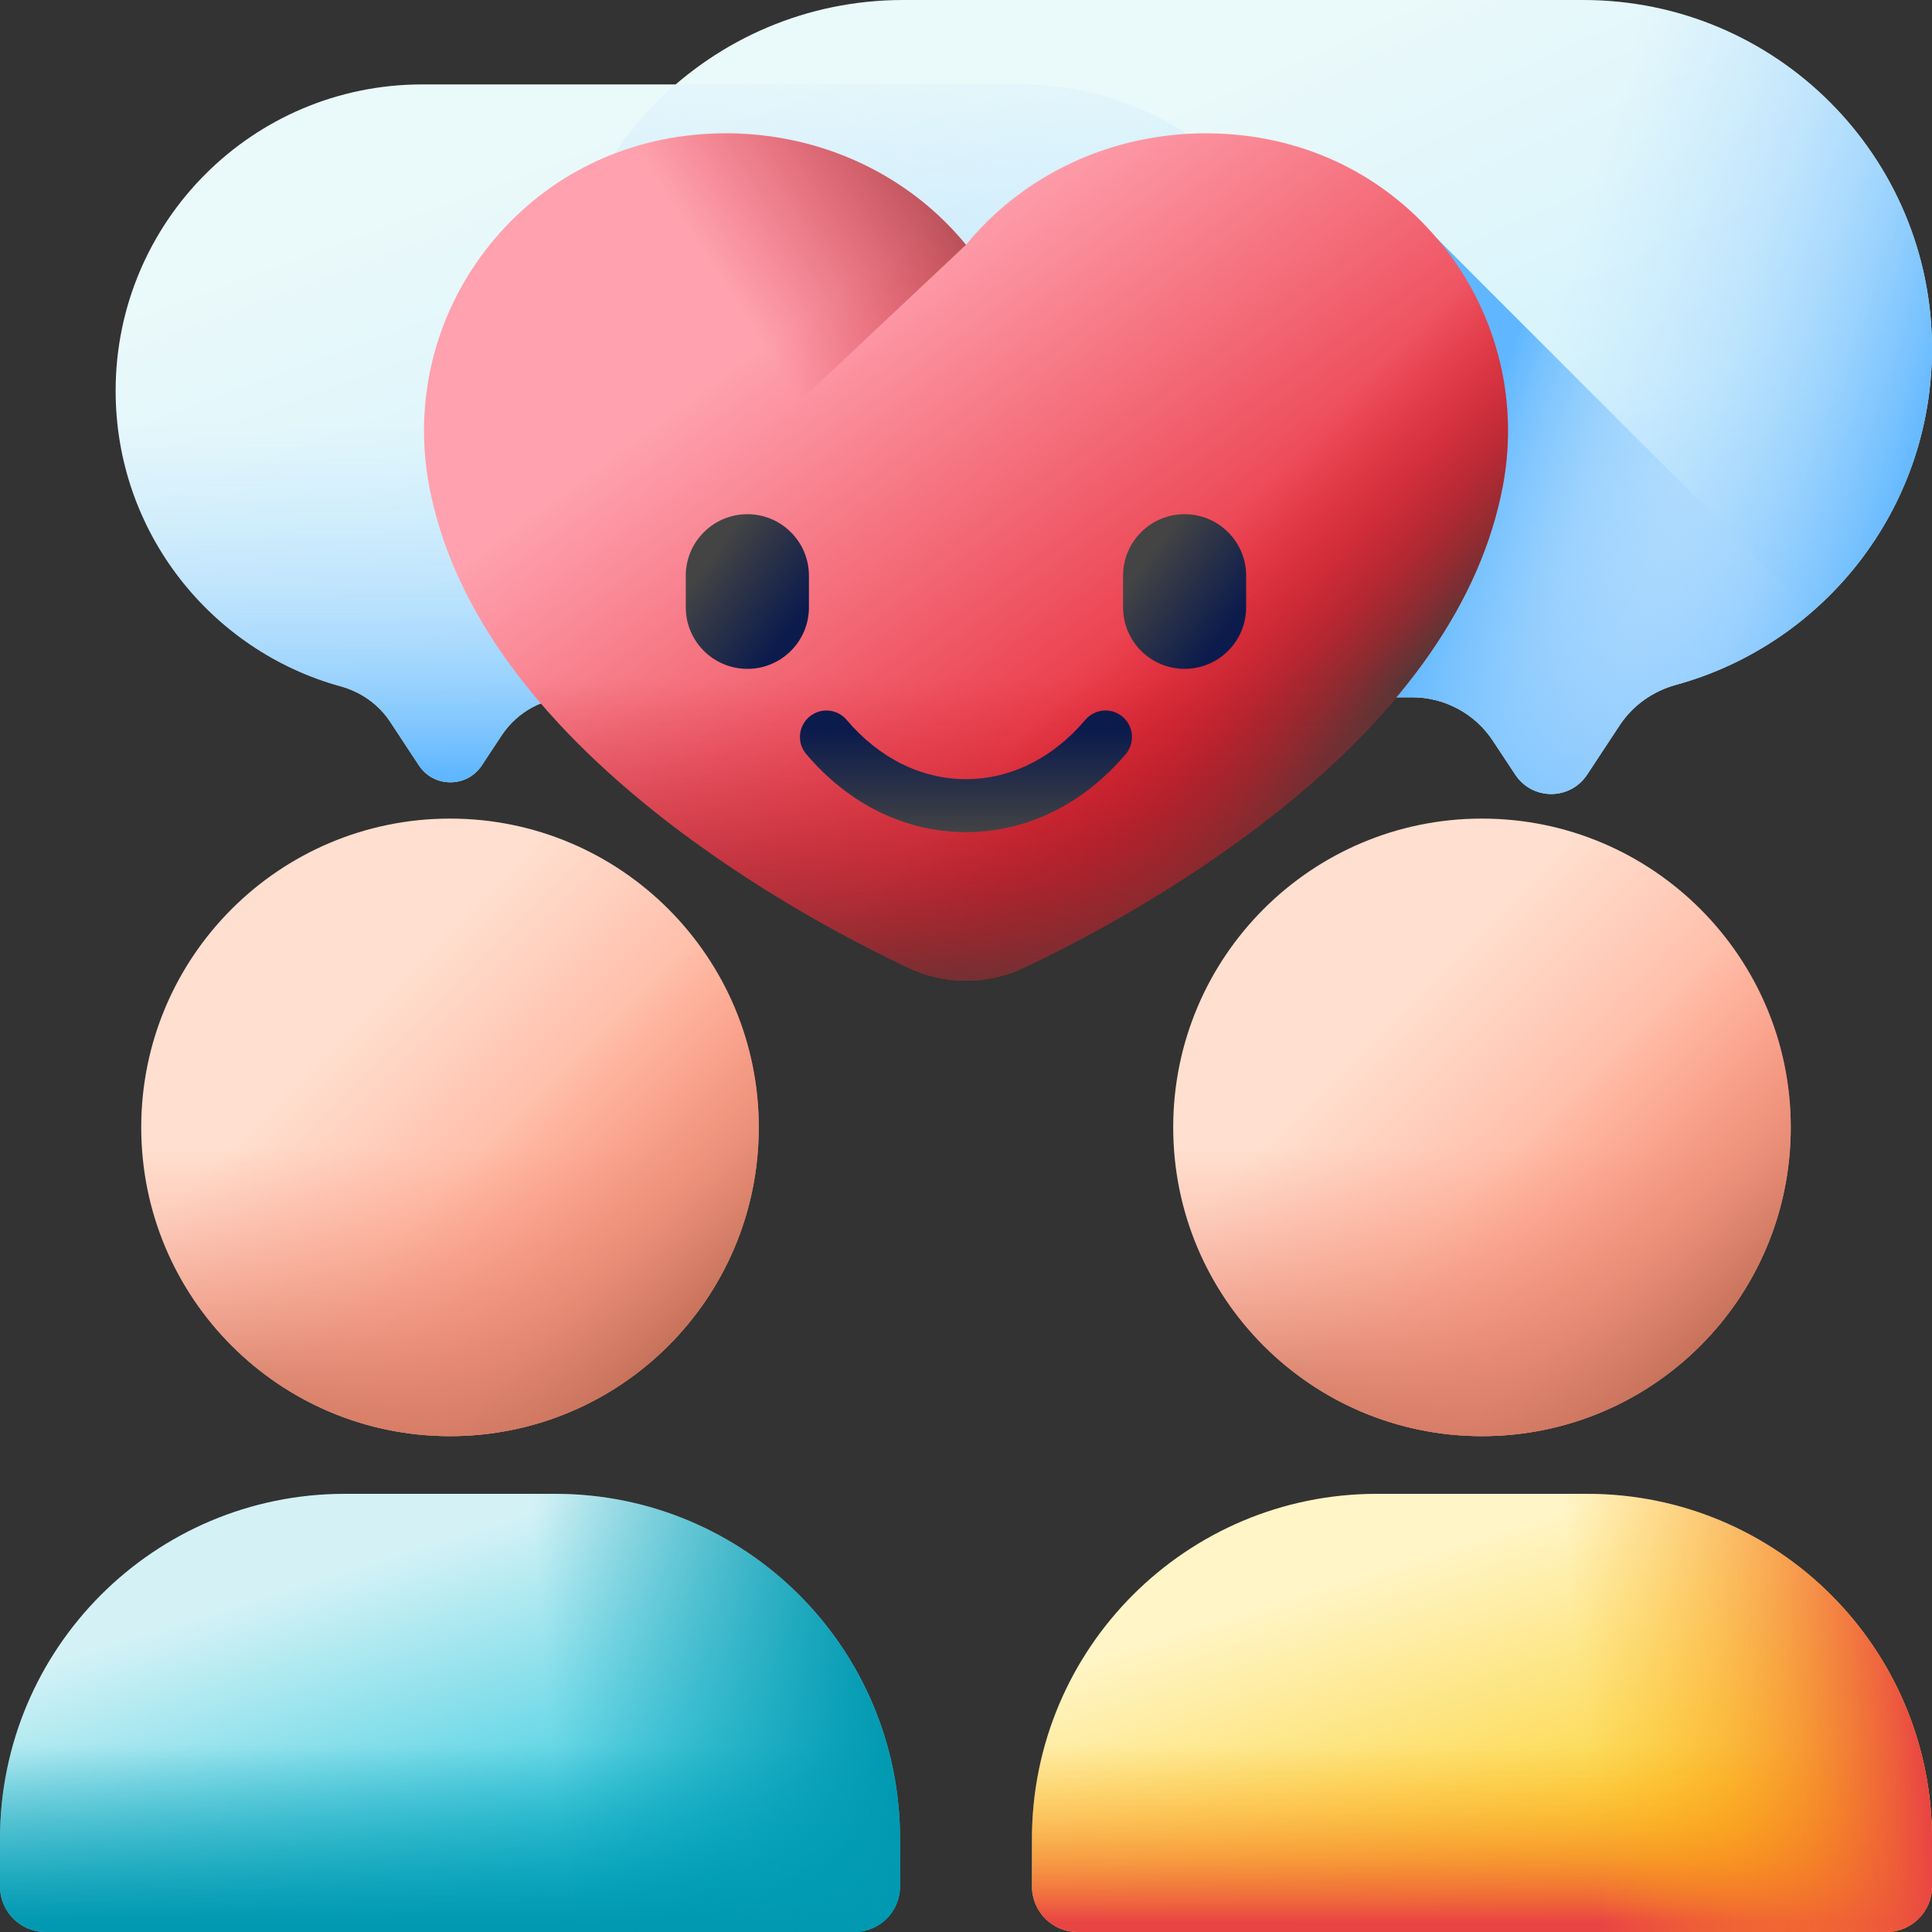 <svg width="20" height="20" viewBox="0 0 20 20" fill="none" xmlns="http://www.w3.org/2000/svg">
<rect x="0" y="0" width="20" height="20" fill="#333333" stroke="none"/>
<path d="M4.659 14.867C6.424 14.867 7.855 13.436 7.855 11.67C7.855 9.905 6.424 8.474 4.659 8.474C2.893 8.474 1.462 9.905 1.462 11.67C1.462 13.436 2.893 14.867 4.659 14.867Z" fill="url(#paint0_linear_473_1854)"/>
<path d="M1.462 11.67C1.462 13.436 2.893 14.867 4.659 14.867C6.424 14.867 7.855 13.436 7.855 11.67C7.856 11.299 7.791 10.931 7.665 10.582H1.652C1.526 10.931 1.462 11.299 1.462 11.67Z" fill="url(#paint1_linear_473_1854)"/>
<path d="M2.398 13.931C3.646 15.179 5.67 15.179 6.919 13.931C8.167 12.682 8.167 10.658 6.919 9.41C6.657 9.147 6.35 8.932 6.014 8.775L1.763 13.026C1.92 13.362 2.135 13.668 2.398 13.931Z" fill="url(#paint2_linear_473_1854)"/>
<path d="M8.845 20H0.472C0.211 20 0 19.789 0 19.529V19.034C0 17.062 1.599 15.464 3.57 15.464H5.747C7.718 15.464 9.317 17.062 9.317 19.034V19.529C9.317 19.789 9.106 20 8.845 20Z" fill="url(#paint3_linear_473_1854)"/>
<path d="M0 19.034V19.529C0 19.789 0.211 20 0.472 20H8.845C9.106 20 9.317 19.789 9.317 19.529V19.034C9.317 18.092 8.952 17.235 8.355 16.596H0.962C0.365 17.235 0 18.092 0 19.034Z" fill="url(#paint4_linear_473_1854)"/>
<path d="M5.746 15.464H4.278V20H8.845C9.106 20 9.317 19.789 9.317 19.529V19.034C9.317 17.062 7.718 15.464 5.746 15.464Z" fill="url(#paint5_linear_473_1854)"/>
<path d="M15.341 14.867C17.107 14.867 18.538 13.436 18.538 11.67C18.538 9.905 17.107 8.474 15.341 8.474C13.576 8.474 12.145 9.905 12.145 11.67C12.145 13.436 13.576 14.867 15.341 14.867Z" fill="url(#paint6_linear_473_1854)"/>
<path d="M12.145 11.67C12.145 13.436 13.576 14.867 15.341 14.867C17.107 14.867 18.538 13.436 18.538 11.67C18.538 11.299 18.474 10.931 18.348 10.582H12.335C12.209 10.931 12.144 11.299 12.145 11.67Z" fill="url(#paint7_linear_473_1854)"/>
<path d="M13.081 13.931C14.329 15.179 16.354 15.179 17.602 13.931C18.85 12.682 18.85 10.658 17.602 9.41C17.34 9.147 17.034 8.932 16.697 8.775L12.446 13.026C12.603 13.362 12.818 13.668 13.081 13.931Z" fill="url(#paint8_linear_473_1854)"/>
<path d="M19.529 20H11.155C10.894 20 10.683 19.789 10.683 19.529V19.034C10.683 17.062 12.282 15.464 14.254 15.464H16.43C18.401 15.464 20 17.062 20 19.034V19.529C20 19.789 19.789 20 19.529 20Z" fill="url(#paint9_linear_473_1854)"/>
<path d="M10.683 19.034V19.529C10.683 19.789 10.894 20 11.155 20H19.529C19.789 20 20 19.789 20 19.529V19.034C20 18.092 19.635 17.235 19.038 16.596H11.645C11.049 17.235 10.683 18.092 10.683 19.034Z" fill="url(#paint10_linear_473_1854)"/>
<path d="M16.43 15.464H14.961V20H19.529C19.789 20 20 19.789 20 19.529V19.034C20 17.062 18.401 15.464 16.43 15.464Z" fill="url(#paint11_linear_473_1854)"/>
<path d="M16.391 0H9.349C7.356 0 5.74 1.616 5.74 3.609C5.74 5.602 7.356 7.218 9.349 7.218H14.619C14.784 7.218 14.947 7.259 15.093 7.338C15.239 7.416 15.363 7.529 15.454 7.668L15.687 8.02C15.863 8.286 16.253 8.286 16.429 8.02L16.768 7.506C16.904 7.3 17.113 7.154 17.351 7.089C18.878 6.669 20 5.27 20 3.609C20 1.616 18.384 0 16.391 0Z" fill="url(#paint12_linear_473_1854)"/>
<path d="M5.74 3.609C5.74 5.602 7.356 7.218 9.349 7.218H14.619C14.955 7.218 15.269 7.387 15.454 7.668L15.687 8.02C15.863 8.286 16.253 8.286 16.429 8.02L16.768 7.506C16.904 7.3 17.113 7.154 17.351 7.089C18.878 6.669 20 5.27 20 3.609C20 3.133 19.907 2.678 19.74 2.261H6.001C5.833 2.678 5.74 3.133 5.74 3.609Z" fill="url(#paint13_linear_473_1854)"/>
<path d="M16.391 0H12.754V7.218H14.619C14.955 7.218 15.269 7.387 15.454 7.668L15.687 8.02C15.863 8.286 16.253 8.286 16.429 8.02L16.768 7.506C16.904 7.3 17.113 7.154 17.351 7.089C18.878 6.669 20 5.27 20 3.609C20 1.616 18.384 0 16.391 0Z" fill="url(#paint14_linear_473_1854)"/>
<path d="M4.369 0.874H10.559C12.311 0.874 13.731 2.294 13.731 4.046C13.731 5.798 12.311 7.218 10.559 7.218H5.927C5.782 7.218 5.638 7.254 5.51 7.323C5.382 7.392 5.273 7.492 5.193 7.613L4.988 7.923C4.834 8.157 4.49 8.157 4.336 7.923L4.038 7.471C3.918 7.29 3.735 7.162 3.526 7.105C2.183 6.735 1.197 5.506 1.197 4.046C1.197 2.294 2.617 0.874 4.369 0.874Z" fill="url(#paint15_linear_473_1854)"/>
<path d="M13.731 4.046C13.731 5.798 12.311 7.218 10.559 7.218H5.927C5.782 7.218 5.638 7.254 5.51 7.323C5.382 7.392 5.273 7.492 5.193 7.613L4.988 7.923C4.834 8.157 4.491 8.157 4.336 7.923L4.038 7.471C3.918 7.29 3.735 7.162 3.526 7.104C2.184 6.735 1.197 5.506 1.197 4.046C1.197 3.627 1.279 3.227 1.426 2.861H13.502C13.654 3.238 13.732 3.64 13.731 4.046Z" fill="url(#paint16_linear_473_1854)"/>
<path d="M10.559 0.874H6.995C6.227 1.536 5.74 2.516 5.74 3.609C5.74 5.602 7.356 7.218 9.349 7.218H10.559C12.311 7.218 13.731 5.798 13.731 4.046C13.731 2.294 12.311 0.874 10.559 0.874Z" fill="url(#paint17_linear_473_1854)"/>
<path d="M14.878 2.471L12.754 4.595V7.218H14.619C14.955 7.218 15.269 7.387 15.454 7.668L15.687 8.02C15.863 8.286 16.253 8.286 16.429 8.02L16.768 7.506C16.904 7.3 17.113 7.154 17.351 7.089C17.874 6.945 18.349 6.686 18.748 6.342L14.878 2.471Z" fill="url(#paint18_linear_473_1854)"/>
<path d="M10 10.152C9.796 10.152 9.592 10.107 9.41 10.021C8.859 9.762 7.783 9.206 6.769 8.396C5.449 7.342 4.666 6.21 4.443 5.033C4.27 4.118 4.517 3.184 5.122 2.471C5.682 1.81 6.475 1.424 7.356 1.384C7.408 1.382 7.46 1.38 7.512 1.38C8.337 1.38 9.116 1.679 9.706 2.222C9.811 2.319 9.909 2.423 10 2.534C10.09 2.423 10.189 2.319 10.294 2.222C10.883 1.679 11.662 1.38 12.487 1.38C12.539 1.38 12.592 1.382 12.643 1.384C13.524 1.424 14.318 1.81 14.878 2.471C15.482 3.184 15.73 4.118 15.556 5.033C15.333 6.21 14.551 7.342 13.231 8.396C12.216 9.206 11.141 9.762 10.59 10.021C10.408 10.107 10.204 10.152 10 10.152Z" fill="url(#paint19_linear_473_1854)"/>
<path d="M13.428 1.518L6.648 8.298C6.688 8.331 6.728 8.363 6.769 8.396C7.784 9.206 8.859 9.762 9.41 10.021C9.592 10.107 9.796 10.152 10 10.152C10.204 10.152 10.408 10.107 10.59 10.021C11.141 9.762 12.217 9.206 13.231 8.396C14.551 7.342 15.334 6.21 15.557 5.033C15.73 4.118 15.483 3.185 14.878 2.471C14.49 2.014 13.991 1.688 13.428 1.518Z" fill="url(#paint20_linear_473_1854)"/>
<path d="M4.762 6.01C5.147 6.838 5.818 7.637 6.769 8.396C7.784 9.206 8.859 9.762 9.41 10.021C9.592 10.107 9.796 10.152 10 10.152C10.204 10.152 10.408 10.107 10.59 10.021C11.141 9.762 12.216 9.206 13.231 8.396C14.182 7.637 14.853 6.838 15.238 6.01H4.762Z" fill="url(#paint21_linear_473_1854)"/>
<path d="M9.706 2.222C9.116 1.679 8.337 1.38 7.512 1.38C7.46 1.38 7.408 1.382 7.356 1.384C6.475 1.424 5.682 1.81 5.122 2.471C4.517 3.184 4.27 4.118 4.443 5.033C4.566 5.682 4.86 6.318 5.32 6.935L10 2.534C9.909 2.423 9.811 2.319 9.706 2.222Z" fill="url(#paint22_linear_473_1854)"/>
<path d="M7.737 6.924C7.385 6.924 7.099 6.639 7.099 6.287V5.96C7.099 5.608 7.385 5.323 7.737 5.323C8.089 5.323 8.374 5.608 8.374 5.96V6.287C8.374 6.639 8.089 6.924 7.737 6.924Z" fill="url(#paint23_linear_473_1854)"/>
<path d="M12.263 6.924C11.911 6.924 11.626 6.639 11.626 6.287V5.96C11.626 5.608 11.911 5.323 12.263 5.323C12.615 5.323 12.9 5.608 12.9 5.96V6.287C12.9 6.639 12.615 6.924 12.263 6.924Z" fill="url(#paint24_linear_473_1854)"/>
<path d="M10 8.614C9.374 8.614 8.787 8.327 8.346 7.806C8.323 7.779 8.305 7.747 8.294 7.713C8.283 7.678 8.279 7.642 8.282 7.606C8.285 7.57 8.295 7.536 8.312 7.504C8.328 7.472 8.351 7.443 8.378 7.42C8.406 7.397 8.438 7.379 8.472 7.368C8.506 7.357 8.542 7.353 8.578 7.356C8.614 7.359 8.649 7.369 8.681 7.386C8.713 7.402 8.741 7.425 8.764 7.452C9.099 7.848 9.538 8.066 10 8.066C10.462 8.066 10.9 7.848 11.235 7.452C11.282 7.397 11.349 7.362 11.421 7.356C11.494 7.35 11.566 7.373 11.621 7.42C11.677 7.467 11.711 7.534 11.717 7.606C11.723 7.679 11.7 7.751 11.654 7.806C11.213 8.327 10.626 8.614 10 8.614Z" fill="url(#paint25_linear_473_1854)"/>
<defs>
<linearGradient id="paint0_linear_473_1854" x1="3.609" y1="10.621" x2="5.987" y2="12.998" gradientUnits="userSpaceOnUse">
<stop stop-color="#FFDFCF"/>
<stop offset="1" stop-color="#FFA78F"/>
</linearGradient>
<linearGradient id="paint1_linear_473_1854" x1="4.659" y1="11.864" x2="4.659" y2="14.857" gradientUnits="userSpaceOnUse">
<stop stop-color="#F89580" stop-opacity="0"/>
<stop offset="0.262" stop-color="#F3917C" stop-opacity="0.263"/>
<stop offset="0.581" stop-color="#E48671" stop-opacity="0.583"/>
<stop offset="0.928" stop-color="#CB755E" stop-opacity="0.931"/>
<stop offset="0.997" stop-color="#C5715A"/>
</linearGradient>
<linearGradient id="paint2_linear_473_1854" x1="4.937" y1="11.949" x2="6.949" y2="13.961" gradientUnits="userSpaceOnUse">
<stop stop-color="#F89580" stop-opacity="0"/>
<stop offset="0.262" stop-color="#F3917C" stop-opacity="0.263"/>
<stop offset="0.581" stop-color="#E48671" stop-opacity="0.583"/>
<stop offset="0.928" stop-color="#CB755E" stop-opacity="0.931"/>
<stop offset="0.997" stop-color="#C5715A"/>
</linearGradient>
<linearGradient id="paint3_linear_473_1854" x1="3.757" y1="16.182" x2="5.159" y2="20.631" gradientUnits="userSpaceOnUse">
<stop stop-color="#D4F2F6"/>
<stop offset="1" stop-color="#03BED7"/>
</linearGradient>
<linearGradient id="paint4_linear_473_1854" x1="4.658" y1="18.063" x2="4.658" y2="19.896" gradientUnits="userSpaceOnUse">
<stop stop-color="#0199B1" stop-opacity="0"/>
<stop offset="0.937" stop-color="#0199B1" stop-opacity="0.937"/>
<stop offset="1" stop-color="#0199B1"/>
</linearGradient>
<linearGradient id="paint5_linear_473_1854" x1="5.69" y1="17.804" x2="9.185" y2="17.519" gradientUnits="userSpaceOnUse">
<stop stop-color="#0199B1" stop-opacity="0"/>
<stop offset="0.937" stop-color="#0199B1" stop-opacity="0.937"/>
<stop offset="1" stop-color="#0199B1"/>
</linearGradient>
<linearGradient id="paint6_linear_473_1854" x1="14.292" y1="10.621" x2="16.669" y2="12.998" gradientUnits="userSpaceOnUse">
<stop stop-color="#FFDFCF"/>
<stop offset="1" stop-color="#FFA78F"/>
</linearGradient>
<linearGradient id="paint7_linear_473_1854" x1="15.341" y1="11.864" x2="15.341" y2="14.857" gradientUnits="userSpaceOnUse">
<stop stop-color="#F89580" stop-opacity="0"/>
<stop offset="0.262" stop-color="#F3917C" stop-opacity="0.263"/>
<stop offset="0.581" stop-color="#E48671" stop-opacity="0.583"/>
<stop offset="0.928" stop-color="#CB755E" stop-opacity="0.931"/>
<stop offset="0.997" stop-color="#C5715A"/>
</linearGradient>
<linearGradient id="paint8_linear_473_1854" x1="15.62" y1="11.949" x2="17.632" y2="13.961" gradientUnits="userSpaceOnUse">
<stop stop-color="#F89580" stop-opacity="0"/>
<stop offset="0.262" stop-color="#F3917C" stop-opacity="0.263"/>
<stop offset="0.581" stop-color="#E48671" stop-opacity="0.583"/>
<stop offset="0.928" stop-color="#CB755E" stop-opacity="0.931"/>
<stop offset="0.997" stop-color="#C5715A"/>
</linearGradient>
<linearGradient id="paint9_linear_473_1854" x1="14.441" y1="16.182" x2="15.842" y2="20.631" gradientUnits="userSpaceOnUse">
<stop stop-color="#FFF5C6"/>
<stop offset="1" stop-color="#FAC600"/>
</linearGradient>
<linearGradient id="paint10_linear_473_1854" x1="15.342" y1="18.063" x2="15.342" y2="19.896" gradientUnits="userSpaceOnUse">
<stop stop-color="#FEA613" stop-opacity="0"/>
<stop offset="0.177" stop-color="#FDA116" stop-opacity="0.177"/>
<stop offset="0.394" stop-color="#FA921D" stop-opacity="0.394"/>
<stop offset="0.632" stop-color="#F4792A" stop-opacity="0.633"/>
<stop offset="0.885" stop-color="#ED573B" stop-opacity="0.885"/>
<stop offset="1" stop-color="#E94444"/>
</linearGradient>
<linearGradient id="paint11_linear_473_1854" x1="16.373" y1="17.804" x2="19.868" y2="17.519" gradientUnits="userSpaceOnUse">
<stop stop-color="#FEA613" stop-opacity="0"/>
<stop offset="0.177" stop-color="#FDA116" stop-opacity="0.177"/>
<stop offset="0.394" stop-color="#FA921D" stop-opacity="0.394"/>
<stop offset="0.632" stop-color="#F4792A" stop-opacity="0.633"/>
<stop offset="0.885" stop-color="#ED573B" stop-opacity="0.885"/>
<stop offset="1" stop-color="#E94444"/>
</linearGradient>
<linearGradient id="paint12_linear_473_1854" x1="11.803" y1="1.265" x2="14.922" y2="8.115" gradientUnits="userSpaceOnUse">
<stop stop-color="#EAF9FA"/>
<stop offset="1" stop-color="#C8EFFE"/>
</linearGradient>
<linearGradient id="paint13_linear_473_1854" x1="12.87" y1="3.988" x2="12.87" y2="8.11" gradientUnits="userSpaceOnUse">
<stop stop-color="#B3DAFE" stop-opacity="0"/>
<stop offset="0.208" stop-color="#AFD8FE" stop-opacity="0.208"/>
<stop offset="0.434" stop-color="#A2D3FE" stop-opacity="0.434"/>
<stop offset="0.669" stop-color="#8CCAFE" stop-opacity="0.669"/>
<stop offset="0.908" stop-color="#6EBDFE" stop-opacity="0.909"/>
<stop offset="1" stop-color="#60B7FF"/>
</linearGradient>
<linearGradient id="paint14_linear_473_1854" x1="15.859" y1="3.932" x2="19.785" y2="5.101" gradientUnits="userSpaceOnUse">
<stop stop-color="#B3DAFE" stop-opacity="0"/>
<stop offset="0.208" stop-color="#AFD8FE" stop-opacity="0.208"/>
<stop offset="0.434" stop-color="#A2D3FE" stop-opacity="0.434"/>
<stop offset="0.669" stop-color="#8CCAFE" stop-opacity="0.669"/>
<stop offset="0.908" stop-color="#6EBDFE" stop-opacity="0.909"/>
<stop offset="1" stop-color="#60B7FF"/>
</linearGradient>
<linearGradient id="paint15_linear_473_1854" x1="6.456" y1="1.315" x2="9.148" y2="8.609" gradientUnits="userSpaceOnUse">
<stop stop-color="#EAF9FA"/>
<stop offset="1" stop-color="#C8EFFE"/>
</linearGradient>
<linearGradient id="paint16_linear_473_1854" x1="7.464" y1="4.379" x2="7.464" y2="8.002" gradientUnits="userSpaceOnUse">
<stop stop-color="#B3DAFE" stop-opacity="0"/>
<stop offset="0.208" stop-color="#AFD8FE" stop-opacity="0.208"/>
<stop offset="0.434" stop-color="#A2D3FE" stop-opacity="0.434"/>
<stop offset="0.669" stop-color="#8CCAFE" stop-opacity="0.669"/>
<stop offset="0.908" stop-color="#6EBDFE" stop-opacity="0.909"/>
<stop offset="1" stop-color="#60B7FF"/>
</linearGradient>
<linearGradient id="paint17_linear_473_1854" x1="10.076" y1="0.393" x2="9.324" y2="7.954" gradientUnits="userSpaceOnUse">
<stop stop-color="#B3DAFE" stop-opacity="0"/>
<stop offset="0.208" stop-color="#AFD8FE" stop-opacity="0.208"/>
<stop offset="0.434" stop-color="#A2D3FE" stop-opacity="0.434"/>
<stop offset="0.669" stop-color="#8CCAFE" stop-opacity="0.669"/>
<stop offset="0.908" stop-color="#6EBDFE" stop-opacity="0.909"/>
<stop offset="1" stop-color="#60B7FF"/>
</linearGradient>
<linearGradient id="paint18_linear_473_1854" x1="18.659" y1="6.534" x2="15.066" y2="5.281" gradientUnits="userSpaceOnUse">
<stop stop-color="#B3DAFE" stop-opacity="0"/>
<stop offset="0.208" stop-color="#AFD8FE" stop-opacity="0.208"/>
<stop offset="0.434" stop-color="#A2D3FE" stop-opacity="0.434"/>
<stop offset="0.669" stop-color="#8CCAFE" stop-opacity="0.669"/>
<stop offset="0.908" stop-color="#6EBDFE" stop-opacity="0.909"/>
<stop offset="1" stop-color="#60B7FF"/>
</linearGradient>
<linearGradient id="paint19_linear_473_1854" x1="8.807" y1="2.92" x2="12.557" y2="8.076" gradientUnits="userSpaceOnUse">
<stop stop-color="#FFA1AE"/>
<stop offset="1" stop-color="#E41F2D"/>
</linearGradient>
<linearGradient id="paint20_linear_473_1854" x1="11.799" y1="6.374" x2="13.552" y2="8.067" gradientUnits="userSpaceOnUse">
<stop stop-color="#C41926" stop-opacity="0"/>
<stop offset="0.176" stop-color="#C01A27" stop-opacity="0.176"/>
<stop offset="0.376" stop-color="#B21E29" stop-opacity="0.376"/>
<stop offset="0.589" stop-color="#9B242C" stop-opacity="0.589"/>
<stop offset="0.808" stop-color="#7B2D31" stop-opacity="0.808"/>
<stop offset="1" stop-color="#593636"/>
</linearGradient>
<linearGradient id="paint21_linear_473_1854" x1="10" y1="7.036" x2="10" y2="10.507" gradientUnits="userSpaceOnUse">
<stop stop-color="#C41926" stop-opacity="0"/>
<stop offset="0.176" stop-color="#C01A27" stop-opacity="0.176"/>
<stop offset="0.376" stop-color="#B21E29" stop-opacity="0.376"/>
<stop offset="0.589" stop-color="#9B242C" stop-opacity="0.589"/>
<stop offset="0.808" stop-color="#7B2D31" stop-opacity="0.808"/>
<stop offset="1" stop-color="#593636"/>
</linearGradient>
<linearGradient id="paint22_linear_473_1854" x1="7.597" y1="3.082" x2="10.624" y2="1.117" gradientUnits="userSpaceOnUse">
<stop stop-color="#C41926" stop-opacity="0"/>
<stop offset="0.176" stop-color="#C01A27" stop-opacity="0.176"/>
<stop offset="0.376" stop-color="#B21E29" stop-opacity="0.376"/>
<stop offset="0.589" stop-color="#9B242C" stop-opacity="0.589"/>
<stop offset="0.808" stop-color="#7B2D31" stop-opacity="0.808"/>
<stop offset="1" stop-color="#593636"/>
</linearGradient>
<linearGradient id="paint23_linear_473_1854" x1="7.321" y1="5.817" x2="8.206" y2="6.469" gradientUnits="userSpaceOnUse">
<stop stop-color="#444444"/>
<stop offset="1" stop-color="#0B1B4C"/>
</linearGradient>
<linearGradient id="paint24_linear_473_1854" x1="11.847" y1="5.817" x2="12.732" y2="6.469" gradientUnits="userSpaceOnUse">
<stop stop-color="#444444"/>
<stop offset="1" stop-color="#0B1B4C"/>
</linearGradient>
<linearGradient id="paint25_linear_473_1854" x1="10" y1="8.654" x2="10" y2="7.567" gradientUnits="userSpaceOnUse">
<stop stop-color="#444444"/>
<stop offset="1" stop-color="#0B1B4C"/>
</linearGradient>
</defs>
</svg>
